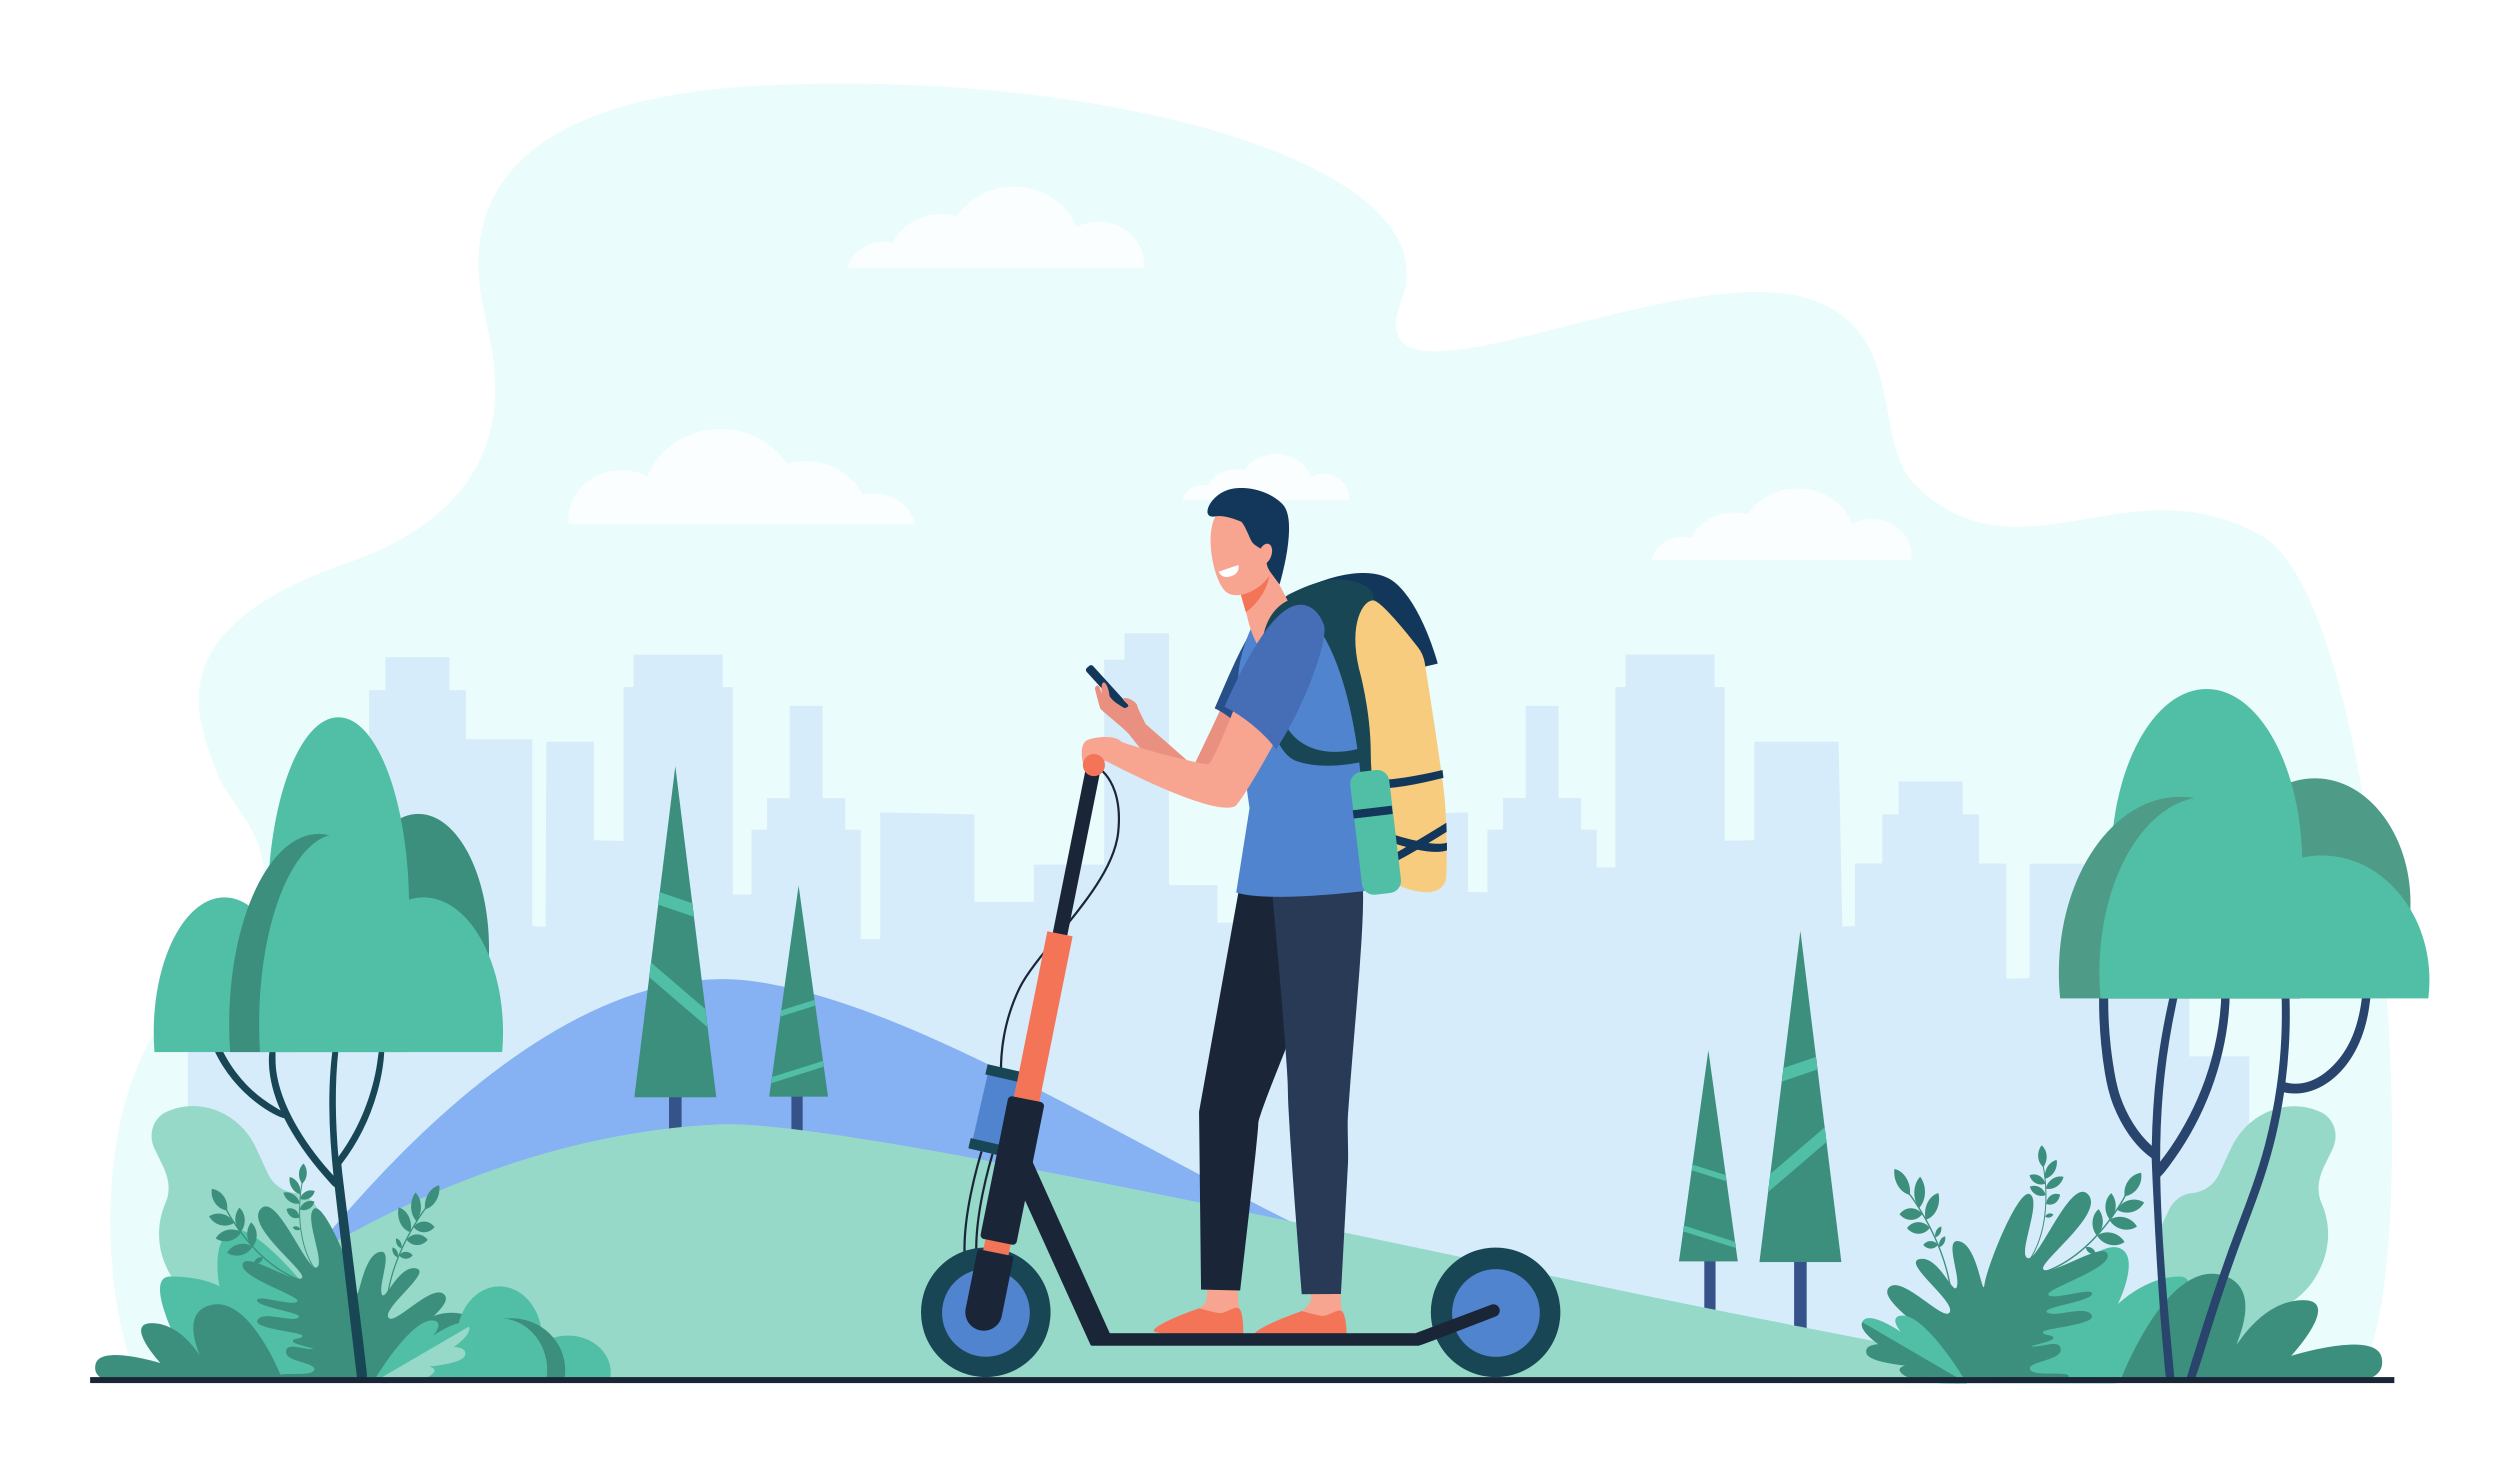 <?xml version="1.0" encoding="utf-8"?>
<!-- Generator: Adobe Illustrator 27.5.0, SVG Export Plug-In . SVG Version: 6.00 Build 0)  -->
<svg version="1.1" id="Layer_1" xmlns="http://www.w3.org/2000/svg" xmlns:xlink="http://www.w3.org/1999/xlink" x="0px" y="0px"
	 viewBox="0 0 3408.109 1999.999" style="enable-background:new 0 0 3408.109 1999.999;" xml:space="preserve">
<g>
	<g>
		<g>
			<rect x="-0.001" y="0" style="fill:#FFFFFF;" width="3408.11" height="2000"/>
		</g>
	</g>
	<g>
		<g>
			<path style="fill:#EAFCFC;" d="M3212.032,1884.226c102.587-142.604,36.444-1060.892-128.946-1153.908
				c-181.701-102.189-327.71,68.126-470.475-67.124c-62.265-58.987-10.815-205.38-139.52-253.469
				c-180.781-67.547-633.788,186.345-562.405-1.002c71.382-187.346-414.234-316.585-877.403-291.774
				c-463.169,24.811-377.194,278.75-370.705,319.827c6.489,41.076,74.627,239.442-189.271,330.611
				c-263.898,91.168-203.332,215.398-177.374,286.53c22.608,61.953,150.335,135.25-35.691,295.547
				c-154.877,133.455-114.004,464.929-69.014,532.904L3212.032,1884.226z"/>
			<path style="opacity:0.8;fill:#FFFFFF;" d="M1247.657,714.732c-5.951-23.992-29.128-41.891-56.835-41.891
				c-5.087,0-10.019,0.606-14.723,1.739c-13.675-27.088-43.351-45.857-77.765-45.857c-8.897,0-17.478,1.254-25.547,3.582
				c-18.526-28.417-52.184-47.418-90.635-47.418c-45.747,0-84.711,26.896-99.476,64.547c-10.451-5.397-22.482-8.484-35.296-8.484
				c-40.099,0-72.606,30.111-72.606,67.256c0,2.202,0.123,4.378,0.346,6.526H1247.657z"/>
			<path style="opacity:0.8;fill:#FFFFFF;" d="M1155.699,365.311c5.081-20.487,24.873-35.772,48.533-35.772
				c4.343,0,8.556,0.518,12.572,1.485c11.677-23.131,37.019-39.159,66.406-39.159c7.598,0,14.925,1.071,21.816,3.059
				c15.82-24.266,44.562-40.492,77.396-40.492c39.065,0,72.338,22.967,84.945,55.119c8.925-4.609,19.198-7.245,30.141-7.245
				c34.242,0,62,25.713,62,57.432c0,1.88-0.104,3.738-0.295,5.572H1155.699z"/>
			<path style="opacity:0.8;fill:#FFFFFF;" d="M1612.019,681.291c2.856-11.516,13.981-20.108,27.281-20.108
				c2.441,0,4.809,0.291,7.067,0.835c6.564-13.003,20.809-22.012,37.327-22.012c4.271,0,8.39,0.603,12.263,1.72
				c8.893-13.64,25.048-22.761,43.505-22.761c21.959,0,40.661,12.91,47.748,30.983c5.016-2.591,10.792-4.072,16.942-4.072
				c19.248,0,34.852,14.454,34.852,32.283c0,1.057-0.059,2.102-0.166,3.132H1612.019z"/>
			<path style="opacity:0.8;fill:#FFFFFF;" d="M2251.826,763.035c4.457-17.97,21.817-31.377,42.569-31.377
				c3.81,0,7.505,0.454,11.027,1.303c10.242-20.289,32.47-34.347,58.245-34.347c6.664,0,13.091,0.94,19.135,2.683
				c13.876-21.284,39.086-35.516,67.886-35.516c34.265,0,63.448,20.145,74.507,48.345c7.827-4.042,16.838-6.354,26.437-6.354
				c30.034,0,54.382,22.553,54.382,50.375c0,1.649-0.092,3.279-0.26,4.888H2251.826z"/>
			<polygon style="opacity:0.5;fill:#C5DDF9;" points="3066.241,1440.093 2984.416,1440.093 2984.416,1273.979 2938.754,1273.979 
				2938.754,1347.943 2873.61,1347.943 2873.61,1324.129 2873.61,1177.511 2766.949,1177.511 2766.949,1333.352 2735.043,1334.352 
				2735.043,1177.219 2697.818,1177.219 2697.818,1110.259 2675.484,1110.259 2675.484,1065.287 2588.273,1065.287 
				2588.273,1110.259 2565.939,1110.259 2565.939,1177.219 2528.715,1177.219 2528.715,1262.339 2511.539,1263.342 
				2506.381,1011.162 2391.517,1011.162 2391.517,1145.317 2351.102,1146.317 2351.102,936.64 2337.276,936.64 2337.276,892.392 
				2216.031,892.392 2216.031,936.64 2202.205,936.64 2202.205,1182.572 2176.68,1182.572 2176.68,1131.097 2155.409,1131.097 
				2155.409,1088.014 2124.566,1088.014 2124.566,962.257 2079.896,962.257 2079.896,1088.014 2049.055,1088.014 2049.055,1131.097 
				2027.783,1131.097 2027.783,1216.283 2001.194,1216.136 2001.194,1107.311 1746.776,1115.268 1686.383,1257.748 
				1659.795,1257.748 1659.795,1206.778 1593.574,1206.778 1593.574,863.357 1532.932,863.357 1532.932,899.335 1505.271,899.335 
				1505.271,1178.621 1409.52,1178.621 1409.52,1229.59 1328.327,1229.59 1328.327,1110.274 1200.048,1107.447 1200.048,1280.146 
				1188.346,1280.293 1173.451,1280.293 1173.451,1131.234 1152.173,1131.234 1152.173,1088.151 1121.32,1088.151 1121.32,962.394 
				1076.636,962.394 1076.636,1088.151 1045.783,1088.151 1045.783,1131.234 1024.505,1131.234 1024.505,1219.338 998.972,1219.338 
				998.972,936.777 985.141,936.777 985.141,892.53 863.856,892.53 863.856,936.777 850.026,936.777 850.026,1146.455 
				809.598,1145.455 809.598,1011.3 744.825,1011.3 743.791,1263.479 725.538,1262.477 725.538,1007.861 635.119,1007.861 
				635.119,940.902 612.777,940.902 612.777,895.93 525.537,895.93 525.537,940.902 503.195,940.902 503.195,1177.355 
				465.958,1177.355 465.958,1334.489 434.042,1333.489 434.042,1177.648 327.346,1280.747 327.346,1324.267 327.346,1348.081 
				256.2,1348.081 256.2,1870.551 1677.748,1870.481 3066.241,1870.413 			"/>
			<path style="fill:#86B1F2;" d="M2225.464,1828.845c-385.724-41.455-868.771-443.948-1196.346-490.892
				c-345.417-49.5-700.467,501.821-700.467,501.821l1896.813-4.829V1828.845z"/>
			<g>
				<rect x="912.067" y="1412.439" style="fill:#355389;" width="17.11" height="189.657"/>
				<polygon style="fill:#3C8F7C;" points="920.622,1044.512 864.771,1495.874 976.473,1495.874 				"/>
				<polygon style="fill:#50BFA5;" points="885.028,1332.168 964.667,1400.459 961.604,1375.714 887.502,1312.17 				"/>
				<polygon style="fill:#50BFA5;" points="897.27,1233.232 946.037,1249.905 943.744,1231.376 899.377,1216.207 				"/>
			</g>
			<g>
				<rect x="1078.9" y="1461.408" style="fill:#355389;" width="15.339" height="142.563"/>
				<polygon style="fill:#3C8F7C;" points="1088.701,1207.238 1048.609,1494.995 1128.792,1494.995 				"/>
				<polygon style="fill:#50BFA5;" points="1051.153,1476.737 1123.088,1454.061 1122.001,1446.256 1052.34,1468.217 				"/>
				<polygon style="fill:#50BFA5;" points="1063.818,1385.83 1111.489,1370.803 1110.401,1362.998 1065.006,1377.31 				"/>
			</g>
			<path style="fill:#96D9C9;" d="M3167.817,1591.094l12.395-25.479c8.825-19.066,1.431-41.258-16.519-49.565l0,0
				c-45.229-20.937-99.924,1.04-122.165,49.087l-16.26,35.126c-7.124,15.39-21.48,24.969-36.57,26.125
				c-13.703,1.051-25.991,10.139-32.041,23.207l-8.572,18.519c-9.28,20.05-9.086,42.866-0.175,62.229
				c5.211,11.324,5.505,25.146-0.346,37.784l-12.138,26.222c-13.419,28.988-2.175,62.729,25.115,75.361l15.569,7.207
				c27.289,12.633,60.29-0.627,73.709-29.616l0,0c12.471-38.69,33.109-54.797,51.225-61.079
				c26.637-9.237,48.98-29.226,61.212-55.648l1.716-3.706c12.909-27.889,12.883-59.604,0.855-86.729
				C3159.519,1628.161,3158.146,1611.986,3167.817,1591.094z"/>
			<path style="fill:#96D9C9;" d="M222.726,1590.815l-12.395-25.479c-8.825-19.066-1.43-41.257,16.518-49.565l0,0
				c45.229-20.937,99.925,1.04,122.165,49.087l16.26,35.126c7.123,15.39,21.48,24.969,36.569,26.126
				c13.703,1.05,25.992,10.138,32.042,23.206l8.572,18.519c9.281,20.05,9.086,42.866,0.175,62.229
				c-5.211,11.324-5.505,25.146,0.345,37.784l12.138,26.222c13.419,28.989,2.175,62.729-25.115,75.361l-15.569,7.207
				c-27.289,12.633-60.29-0.627-73.709-29.616l0,0c-12.471-38.69-33.109-54.797-51.225-61.079
				c-26.637-9.237-48.98-29.226-61.212-55.648l-1.715-3.706c-12.909-27.889-12.884-59.604-0.856-86.729
				C231.024,1627.883,232.397,1611.708,222.726,1590.815z"/>
			<g>
				
					<rect x="2445.814" y="1637.049" transform="matrix(-1 -1.224647e-16 1.224647e-16 -1 4908.738 3463.756)" style="fill:#355389;" width="17.109" height="189.658"/>
				<polygon style="fill:#3C8F7C;" points="2454.369,1269.122 2510.22,1720.484 2398.519,1720.484 				"/>
				<polygon style="fill:#50BFA5;" points="2489.963,1556.778 2410.324,1625.07 2413.387,1600.324 2487.488,1536.78 				"/>
				<polygon style="fill:#50BFA5;" points="2477.721,1457.843 2428.954,1474.516 2431.247,1455.986 2475.614,1440.817 				"/>
			</g>
			<g>
				
					<rect x="2323.375" y="1686.02" transform="matrix(-1 -1.224647e-16 1.224647e-16 -1 4662.089 3514.602)" style="fill:#355389;" width="15.339" height="142.563"/>
				<polygon style="fill:#3C8F7C;" points="2328.913,1431.848 2369.005,1719.605 2288.822,1719.605 				"/>
				<polygon style="fill:#50BFA5;" points="2366.461,1701.348 2294.525,1678.671 2295.612,1670.867 2365.273,1692.827 				"/>
				<polygon style="fill:#50BFA5;" points="2353.795,1610.44 2306.125,1595.412 2307.213,1587.608 2352.608,1601.92 				"/>
			</g>
			<path style="fill:#96D9C9;" d="M190.85,1881.919c0,0,344.767-328.967,789.309-349.175
				c149.277-6.785,760.526,129.266,1275.251,236.154c21.638,4.494,561.096,113.955,634.546,117.203L190.85,1881.919z"/>
			<path style="fill:#50BFA5;" d="M2599.611,1884.199c0,0,90.064-119.635,146.743-137.983c56.677-18.349,3.259,54.526,3.259,54.526
				s100.545-109.942,137.441-100.031c33.821,9.086,0,77.233,0,77.233s38.093-37.736,84.289-37.736
				c46.195,0-35.706,141.303-35.706,141.303L2599.611,1884.199z"/>
			<path style="fill:#3C8F7C;" d="M2889.956,1883.525c0,0,61.566-164.643,137.812-145.603c61.787,15.43,17.858,98.271,21.625,94.505
				c3.767-3.768,36.905-59.995,90.525-59.995s-16.46,75.888-16.46,75.888s114.242-35.678,123.188,1.787
				c7.424,31.093-34.097,33.418-34.097,33.418H2889.956z"/>
			<path style="fill:#50BFA5;" d="M603.942,1884.199c0,0-90.065-119.635-146.743-137.983s-3.259,54.526-3.259,54.526
				s-97.854-133.507-134.75-123.595c-33.821,9.085-20.048,76.509-20.048,76.509s-20.736-13.448-66.932-13.448
				c-46.195,0,35.706,141.303,35.706,141.303L603.942,1884.199z"/>
			<path style="fill:#3C8F7C;" d="M386.281,1883.525c0,0-44.184-118.157-98.902-104.493c-44.342,11.073-12.816,70.525-15.519,67.822
				c-2.703-2.703-26.486-43.056-64.967-43.056c-38.48,0,11.812,54.461,11.812,54.461s-81.987-25.604-88.407,1.283
				c-5.328,22.314,24.47,23.982,24.47,23.982H386.281z"/>
			<g>
				<path style="fill:#3C8F7C;" d="M672.617,1847.131c0.403-2.39,0.613-4.834,0.613-7.32c0-27.73-25.989-50.211-58.049-50.211
					c-32.06,0-58.049,22.48-58.049,50.211c0,2.486,0.21,4.931,0.613,7.32H672.617z"/>
				<path style="fill:#50BFA5;" d="M738.313,1834.79c0.403-3.37,0.614-6.816,0.614-10.323c0-39.107-25.99-70.811-58.049-70.811
					c-32.06,0-58.049,31.703-58.049,70.811c0,3.507,0.21,6.953,0.614,10.323H738.313z"/>
				<path style="fill:#50BFA5;" d="M717.059,1878.182c-0.404-2.39-0.614-4.833-0.614-7.319c0-27.731,25.99-50.211,58.049-50.211
					s58.049,22.479,58.049,50.211c0,2.486-0.21,4.93-0.613,7.319H717.059z"/>
				<path style="fill:#3C8F7C;" d="M624.155,1878.182c-0.512-3.369-0.778-6.816-0.778-10.322c0-39.108,32.947-70.812,73.589-70.812
					c40.642,0,73.589,31.703,73.589,70.812c0,3.506-0.267,6.953-0.778,10.322H624.155z"/>
				<path style="fill:#50BFA5;" d="M680.657,1797.048c-20.313,0-38.458,10.058-50.435,25.831
					c-6.098-1.448-12.578-2.228-19.294-2.228c-36.063,0-65.298,22.479-65.298,50.211c0,2.486,0.236,4.93,0.69,7.319h198.944
					c0.454-3.369,0.69-6.816,0.69-10.322C745.955,1828.751,716.72,1797.048,680.657,1797.048z"/>
			</g>
			<g>
				<g>
					<g>
						<path style="fill:#3C8F7C;" d="M429.02,1729.032c-17.088-26.698-20.277-58.937-19.942-81.28
							c0.363-24.257,4.839-42.418,4.884-42.599l-1.236-0.436c-0.045,0.182-4.558,18.477-4.927,42.894
							c-0.341,22.563,2.884,55.134,20.184,82.162L429.02,1729.032z"/>
					</g>
					<g>
						<path style="fill:#3C8F7C;" d="M418.169,1600.717c-0.42,5.488-2.85,10.092-6.349,12.918c-2.99-3.822-4.667-9.057-4.248-14.546
							c0.42-5.488,2.85-10.092,6.349-12.918C416.912,1589.993,418.589,1595.228,418.169,1600.717z"/>
					</g>
					<g>
						<path style="fill:#3C8F7C;" d="M406.62,1613.387c2.898,4.75,3.797,10.158,2.869,14.853c-4.439-1.059-8.735-4.165-11.634-8.915
							c-2.899-4.75-3.797-10.157-2.869-14.852C399.425,1605.53,403.722,1608.637,406.62,1613.387z"/>
					</g>
					<g>
						<path style="fill:#3C8F7C;" d="M400.077,1628.297c4.501,2.931,7.552,7.45,8.726,12.217c-4.278,1.218-9.295,0.486-13.796-2.443
							c-4.501-2.931-7.553-7.45-8.726-12.217C390.559,1624.636,395.576,1625.367,400.077,1628.297z"/>
					</g>
					<g>
						<path style="fill:#3C8F7C;" d="M402.095,1649.062c3.564,2.327,5.773,6.306,6.375,10.705
							c-3.713,1.581-7.892,1.388-11.456-0.939c-3.563-2.327-5.772-6.306-6.375-10.705
							C394.352,1646.541,398.531,1646.733,402.095,1649.062z"/>
					</g>
					<g>
						<path style="fill:#3C8F7C;" d="M416.821,1624.459c4.006-2.142,8.491-2.261,12.329-0.715c-1.014,4.141-3.71,7.861-7.716,10.003
							c-4.006,2.142-8.49,2.262-12.329,0.715C410.119,1630.321,412.815,1626.602,416.821,1624.459z"/>
					</g>
					<g>
						<path style="fill:#3C8F7C;" d="M416.378,1638.8c4.006-2.142,8.49-2.262,12.328-0.715c-1.014,4.141-3.71,7.86-7.716,10.002
							c-4.006,2.143-8.491,2.262-12.329,0.715C409.675,1644.661,412.372,1640.941,416.378,1638.8z"/>
					</g>
					<g>
						<path style="fill:#3C8F7C;" d="M404.674,1671.872c2.119,0.495,3.876,1.927,4.936,3.786c-1.505,1.259-3.544,1.803-5.663,1.307
							c-2.118-0.495-3.875-1.926-4.936-3.785C400.517,1671.92,402.556,1671.377,404.674,1671.872z"/>
					</g>
				</g>
				<g>
					<g>
						<path style="fill:#3C8F7C;" d="M421.974,1747.896c-39.107-9.351-68.933-38.276-87.067-60.896
							c-19.687-24.556-30.234-47.191-30.338-47.418l-1.592,0.815c0.105,0.228,10.726,23.032,30.539,47.755
							c18.309,22.846,48.445,52.065,88.037,61.531L421.974,1747.896z"/>
					</g>
					<g>
						<path style="fill:#3C8F7C;" d="M305.098,1630.904c4.118,5.898,5.5,12.945,4.346,19.3c-6.141-0.789-12.14-4.313-16.258-10.211
							c-4.118-5.897-5.499-12.945-4.346-19.3C294.98,1621.482,300.979,1625.007,305.098,1630.904z"/>
					</g>
					<g>
						<path style="fill:#3C8F7C;" d="M304.053,1655.214c6.817,1.807,12.183,6.291,15.137,11.911
							c-5.301,3.432-12.153,4.678-18.97,2.87c-6.816-1.807-12.183-6.291-15.137-11.911
							C290.385,1654.652,297.236,1653.407,304.053,1655.214z"/>
					</g>
					<g>
						<path style="fill:#3C8F7C;" d="M309.852,1676.696c6.911-1.628,13.689-0.204,18.8,3.362c-3.26,5.539-8.867,9.881-15.778,11.509
							c-6.911,1.628-13.689,0.204-18.799-3.362C297.334,1682.666,302.941,1678.324,309.852,1676.696z"/>
					</g>
					<g>
						<path style="fill:#3C8F7C;" d="M325.432,1696.232c6.911-1.628,13.689-0.205,18.799,3.362
							c-3.26,5.539-8.867,9.88-15.777,11.508c-6.911,1.629-13.69,0.205-18.799-3.362
							C312.914,1702.201,318.521,1697.86,325.432,1696.232z"/>
					</g>
					<g>
						<path style="fill:#3C8F7C;" d="M320.773,1663.759c-0.349-6.646,1.836-12.905,5.57-17.41c4.155,3.543,6.964,9.194,7.313,15.84
							c0.348,6.646-1.837,12.906-5.57,17.411C323.931,1676.057,321.122,1670.405,320.773,1663.759z"/>
					</g>
					<g>
						<path style="fill:#3C8F7C;" d="M337.021,1683.967c-0.449-6.639,1.641-12.938,5.306-17.512
							c4.208,3.466,7.103,9.064,7.552,15.703c0.449,6.639-1.641,12.938-5.306,17.512
							C340.365,1696.203,337.47,1690.604,337.021,1683.967z"/>
					</g>
					<g>
						<path style="fill:#3C8F7C;" d="M350.452,1715.504c2.522-1.647,5.457-1.997,8.051-1.215c-0.461,2.777-2.044,5.381-4.566,7.027
							c-2.522,1.648-5.458,1.997-8.051,1.215C346.346,1719.754,347.931,1717.151,350.452,1715.504z"/>
					</g>
				</g>
				<g>
					<g>
						<g>
							<path style="fill:#3C8F7C;" d="M525.489,1803.134l1.691-0.112c-2.435-44.732,13.984-86.82,28.188-114.251
								c15.414-29.769,31.618-49.186,31.779-49.378l-1.24-1.275c-0.163,0.193-16.479,19.738-31.988,49.682
								C539.591,1715.461,523.028,1757.925,525.489,1803.134z"/>
						</g>
						<g>
							<path style="fill:#3C8F7C;" d="M594.488,1636.83c-3.861,6.503-9.404,10.539-15.032,11.646
								c-0.952-6.77,0.426-14.39,4.288-20.894c3.861-6.503,9.404-10.539,15.032-11.646
								C599.727,1622.706,598.35,1630.326,594.488,1636.83z"/>
						</g>
						<g>
							<path style="fill:#3C8F7C;" d="M573.843,1644.62c0.276,7.854-2.073,15.158-6.007,20.332
								c-4.268-4.34-7.111-11.115-7.386-18.97c-0.276-7.855,2.073-15.158,6.006-20.332
								C570.724,1629.99,573.567,1636.766,573.843,1644.62z"/>
						</g>
						<g>
							<path style="fill:#3C8F7C;" d="M557.363,1658.599c3.179,6.697,3.766,14.372,2.118,21.069
								c-5.497-1.413-10.607-5.743-13.787-12.44c-3.179-6.698-3.766-14.372-2.119-21.07
								C549.073,1647.571,554.184,1651.9,557.363,1658.599z"/>
						</g>
						<g>
							<path style="fill:#3C8F7C;" d="M546.042,1692.959c1.522,2.695,1.987,5.891,1.487,8.754c-2.344-0.401-4.608-2.037-6.13-4.733
								c-1.522-2.695-1.987-5.891-1.487-8.754C542.255,1688.627,544.519,1690.263,546.042,1692.959z"/>
						</g>
						<g>
							<path style="fill:#3C8F7C;" d="M541.156,1705.293c1.523,2.696,1.987,5.891,1.487,8.754c-2.344-0.4-4.608-2.037-6.13-4.732
								c-1.523-2.695-1.987-5.891-1.487-8.754C537.37,1700.961,539.634,1702.598,541.156,1705.293z"/>
						</g>
						<g>
							<path style="fill:#3C8F7C;" d="M578.306,1665.281c5.768,0.085,10.814,2.999,14.113,7.532
								c-3.685,4.431-8.977,7.191-14.745,7.106c-5.768-0.086-10.814-2.999-14.113-7.532
								C567.247,1667.957,572.538,1665.196,578.306,1665.281z"/>
						</g>
						<g>
							<path style="fill:#3C8F7C;" d="M568.942,1682.719c5.768,0.085,10.814,2.998,14.113,7.531
								c-3.686,4.431-8.977,7.191-14.745,7.106c-5.768-0.085-10.814-2.998-14.114-7.531
								C557.883,1685.395,563.174,1682.634,568.942,1682.719z"/>
						</g>
						<g>
							<path style="fill:#3C8F7C;" d="M553.446,1706.479c3.754,0.056,7.039,1.952,9.186,4.902c-2.399,2.884-5.843,4.681-9.597,4.626
								c-3.754-0.056-7.039-1.952-9.186-4.902C546.248,1708.222,549.692,1706.425,553.446,1706.479z"/>
						</g>
					</g>
				</g>
				<path style="fill:#3C8F7C;" d="M379.662,1876.475c0-7.443,44.965,1.342,48.706-8.804c3.741-10.146-38.511-10.729-38.511-24.451
					s21.532-4.101,34.158-4.101c12.625,0-24.928-5.875-24.928-10.73c0-4.856,13.176-2.311,13.176-7.469
					c0-5.157-69.192-9.047-61.094-21.671c8.098-12.623,45.296,3.678,55.51-2.854c10.214-6.532-54.566-13.655-56.169-23.367
					c-1.603-9.712,47.732,8.322,54.718,1.337c6.986-6.986-78.012-32.092-74.451-50.546c3.561-18.453,64.424,23.634,79.64,19.102
					c15.216-4.533-76.727-69.307-55.359-94.546c21.367-25.239,62.158,83.538,76.079,79.653s-17.434-68.734-3.213-80.015
					c14.22-11.28,55.037,91.302,57.614,112.367c2.577,21.064,7.757-45.313,30.095-53.077c22.338-7.765,0.647,41.12,4.532,56.013
					c3.885,14.892,22.013-38.201,46.456-34.316c24.443,3.885-44.19,52.445-37.391,66.69c6.798,14.245,59.796-47.555,76.403-30.947
					c16.607,16.606-63.835,62.696-59.435,75.311c4.399,12.615,52.661-9.004,66.558,4.894c13.897,13.896-51.846,22.724-60.563,22.724
					c-8.717,0-42.032,10.958-9.495,8.804C575.234,1874.32,379.662,1883.918,379.662,1876.475z"/>
				<g>
					<path style="fill:#50BFA5;" d="M507.832,1885.076c0,0,54.148,2.902,69.914-7.023c15.765-9.926,3.322-17.65,3.322-17.65
						s50.071-1.09,49.945-12.953c-0.125-11.863-12.262-11.179-12.262-11.179s25.273-17.177,20.559-27.883
						c-7.243-16.451-48.408,12.193-48.408,12.193s13.495-16.026,2.591-19.771C563.561,1790.53,507.832,1885.076,507.832,1885.076z"
						/>
					<path style="fill:#96D9C9;" d="M639.31,1808.388c4.714,10.706-20.559,27.883-20.559,27.883s18.241-0.242,15.28,11.296
						c-2.949,11.491-48.81,15.372-48.81,15.372s16.012,3.13,0.247,13.056c-15.765,9.926-77.635,9.082-77.635,9.082L639.31,1808.388z
						"/>
				</g>
			</g>
			<g>
				<g>
					<g>
						<path style="fill:#3C8F7C;" d="M2766.787,1716.308c18.54-28.967,22-63.945,21.637-88.188
							c-0.393-26.317-5.25-46.022-5.299-46.218l1.341-0.473c0.05,0.197,4.945,20.047,5.346,46.538
							c0.37,24.481-3.129,59.819-21.898,89.145L2766.787,1716.308z"/>
					</g>
					<g>
						<path style="fill:#3C8F7C;" d="M2778.56,1577.088c0.455,5.955,3.093,10.95,6.888,14.016c3.245-4.146,5.064-9.825,4.609-15.781
							c-0.455-5.955-3.093-10.949-6.889-14.016C2779.924,1565.453,2778.104,1571.133,2778.56,1577.088z"/>
					</g>
					<g>
						<path style="fill:#3C8F7C;" d="M2791.09,1590.835c-3.145,5.154-4.119,11.021-3.112,16.114
							c4.815-1.148,9.478-4.518,12.622-9.672c3.146-5.153,4.121-11.021,3.113-16.114
							C2798.896,1582.312,2794.235,1585.682,2791.09,1590.835z"/>
					</g>
					<g>
						<path style="fill:#3C8F7C;" d="M2798.189,1607.013c-4.885,3.179-8.194,8.083-9.468,13.255
							c4.642,1.321,10.085,0.527,14.969-2.651c4.884-3.18,8.194-8.084,9.467-13.255
							C2808.516,1603.039,2803.073,1603.833,2798.189,1607.013z"/>
					</g>
					<g>
						<path style="fill:#3C8F7C;" d="M2796,1629.541c-3.867,2.525-6.264,6.842-6.917,11.615c4.029,1.715,8.563,1.506,12.429-1.02
							c3.867-2.524,6.264-6.842,6.917-11.615C2804.399,1626.807,2799.866,1627.016,2796,1629.541z"/>
					</g>
					<g>
						<path style="fill:#3C8F7C;" d="M2780.021,1602.849c-4.347-2.324-9.211-2.454-13.376-0.775
							c1.101,4.492,4.025,8.528,8.372,10.853s9.212,2.453,13.376,0.775C2787.294,1609.208,2784.368,1605.173,2780.021,1602.849z"/>
					</g>
					<g>
						<path style="fill:#3C8F7C;" d="M2780.503,1618.407c-4.347-2.323-9.212-2.453-13.376-0.775c1.1,4.493,4.025,8.528,8.372,10.853
							s9.212,2.453,13.376,0.775C2787.775,1624.768,2784.85,1620.731,2780.503,1618.407z"/>
					</g>
					<g>
						<path style="fill:#3C8F7C;" d="M2793.201,1654.291c-2.298,0.537-4.205,2.09-5.355,4.107c1.633,1.365,3.846,1.955,6.145,1.418
							c2.298-0.538,4.205-2.09,5.355-4.107C2797.712,1654.343,2795.5,1653.753,2793.201,1654.291z"/>
					</g>
				</g>
				<g>
					<g>
						<path style="fill:#3C8F7C;" d="M2774.432,1736.774c42.43-10.146,74.791-41.529,94.466-66.071
							c21.36-26.642,32.803-51.201,32.916-51.446l1.728,0.884c-0.113,0.247-11.637,24.99-33.135,51.813
							c-19.865,24.786-52.561,56.489-95.518,66.761L2774.432,1736.774z"/>
					</g>
					<g>
						<path style="fill:#3C8F7C;" d="M2901.24,1609.842c-4.469,6.399-5.967,14.045-4.716,20.939
							c6.663-0.855,13.172-4.68,17.64-11.078c4.468-6.399,5.967-14.046,4.715-20.94
							C2912.217,1599.619,2905.708,1603.442,2901.24,1609.842z"/>
					</g>
					<g>
						<path style="fill:#3C8F7C;" d="M2902.373,1636.217c-7.396,1.96-13.218,6.825-16.423,12.923
							c5.752,3.724,13.187,5.075,20.581,3.114c7.396-1.96,13.219-6.825,16.424-12.923
							C2917.203,1635.607,2909.77,1634.256,2902.373,1636.217z"/>
					</g>
					<g>
						<path style="fill:#3C8F7C;" d="M2896.081,1659.524c-7.498-1.767-14.853-0.222-20.396,3.648
							c3.536,6.01,9.62,10.72,17.118,12.486s14.853,0.222,20.396-3.648C2909.663,1666.001,2903.579,1661.291,2896.081,1659.524z"/>
					</g>
					<g>
						<path style="fill:#3C8F7C;" d="M2879.178,1680.721c-7.499-1.767-14.854-0.223-20.397,3.648
							c3.536,6.009,9.62,10.719,17.118,12.485s14.853,0.223,20.396-3.647C2892.759,1687.197,2886.675,1682.487,2879.178,1680.721z"
							/>
					</g>
					<g>
						<path style="fill:#3C8F7C;" d="M2884.231,1645.488c0.378-7.211-1.992-14.003-6.043-18.891
							c-4.509,3.845-7.557,9.977-7.935,17.187c-0.378,7.211,1.992,14.003,6.043,18.891
							C2880.807,1658.83,2883.854,1652.698,2884.231,1645.488z"/>
					</g>
					<g>
						<path style="fill:#3C8F7C;" d="M2866.603,1667.412c0.487-7.202-1.78-14.037-5.757-18.999
							c-4.566,3.761-7.706,9.835-8.193,17.037c-0.487,7.203,1.78,14.038,5.757,19
							C2862.976,1680.689,2866.115,1674.615,2866.603,1667.412z"/>
					</g>
					<g>
						<path style="fill:#3C8F7C;" d="M2852.031,1701.63c-2.736-1.787-5.921-2.167-8.736-1.317c0.5,3.013,2.219,5.837,4.955,7.624
							c2.736,1.788,5.921,2.167,8.735,1.317C2856.486,1706.241,2854.768,1703.417,2852.031,1701.63z"/>
					</g>
				</g>
				<g>
					<g>
						<g>
							<path style="fill:#3C8F7C;" d="M2662.119,1796.706l-1.834-0.122c2.642-48.533-15.173-94.197-30.582-123.96
								c-16.724-32.298-34.305-53.364-34.48-53.573l1.346-1.384c0.177,0.21,17.879,21.416,34.706,53.903
								C2646.82,1701.583,2664.79,1747.655,2662.119,1796.706z"/>
						</g>
						<g>
							<path style="fill:#3C8F7C;" d="M2587.258,1616.271c4.189,7.056,10.203,11.435,16.309,12.636
								c1.033-7.344-0.462-15.612-4.652-22.668c-4.189-7.057-10.203-11.436-16.309-12.637
								C2581.573,1600.946,2583.068,1609.214,2587.258,1616.271z"/>
						</g>
						<g>
							<path style="fill:#3C8F7C;" d="M2609.657,1624.723c-0.299,8.522,2.249,16.446,6.518,22.06
								c4.63-4.709,7.715-12.06,8.015-20.582c0.299-8.522-2.25-16.446-6.518-22.06
								C2613.041,1608.85,2609.957,1616.2,2609.657,1624.723z"/>
						</g>
						<g>
							<path style="fill:#3C8F7C;" d="M2627.537,1639.889c-3.448,7.267-4.086,15.594-2.299,22.86
								c5.965-1.534,11.51-6.231,14.959-13.498s4.086-15.594,2.299-22.86C2636.531,1627.925,2630.986,1632.622,2627.537,1639.889z"
								/>
						</g>
						<g>
							<path style="fill:#3C8F7C;" d="M2639.821,1677.169c-1.651,2.925-2.155,6.392-1.613,9.498
								c2.542-0.436,4.999-2.211,6.651-5.136c1.651-2.925,2.155-6.391,1.613-9.498
								C2643.93,1672.469,2641.473,1674.244,2639.821,1677.169z"/>
						</g>
						<g>
							<path style="fill:#3C8F7C;" d="M2645.121,1690.552c-1.651,2.925-2.155,6.391-1.613,9.498c2.543-0.436,5-2.211,6.651-5.136
								s2.155-6.391,1.613-9.498C2649.229,1685.852,2646.773,1687.627,2645.121,1690.552z"/>
						</g>
						<g>
							<path style="fill:#3C8F7C;" d="M2604.815,1647.14c-6.258,0.093-11.733,3.253-15.313,8.172c4,4.807,9.74,7.803,15.998,7.71
								c6.258-0.092,11.733-3.253,15.313-8.172C2616.814,1650.043,2611.073,1647.047,2604.815,1647.14z"/>
						</g>
						<g>
							<path style="fill:#3C8F7C;" d="M2614.975,1666.059c-6.258,0.092-11.733,3.253-15.313,8.172
								c3.999,4.807,9.74,7.803,15.998,7.71c6.258-0.092,11.733-3.253,15.313-8.172
								C2626.973,1668.962,2621.232,1665.967,2614.975,1666.059z"/>
						</g>
						<g>
							<path style="fill:#3C8F7C;" d="M2631.787,1691.839c-4.072,0.061-7.637,2.117-9.967,5.319
								c2.604,3.128,6.34,5.078,10.413,5.018c4.073-0.06,7.637-2.117,9.967-5.318
								C2639.598,1693.729,2635.86,1691.779,2631.787,1691.839z"/>
						</g>
					</g>
				</g>
				<path style="fill:#3C8F7C;" d="M2820.339,1876.279c0-8.076-48.785,1.456-52.844-9.552s41.783-11.64,41.783-26.529
					c0-14.889-23.362-4.448-37.061-4.448c-13.699,0,27.046-6.375,27.046-11.644s-14.295-2.506-14.295-8.103
					c0-5.596,75.07-9.816,66.285-23.513s-49.146,3.99-60.227-3.097c-11.082-7.087,59.202-14.814,60.941-25.352
					c1.739-10.538-51.788,9.029-59.368,1.449c-7.579-7.579,84.642-34.818,80.777-54.84c-3.863-20.021-69.899,25.642-86.407,20.724
					c-16.51-4.917,83.246-75.195,60.063-102.579s-67.44,90.637-82.544,86.422s18.915-74.575,3.486-86.814
					c-15.43-12.239-59.715,99.061-62.511,121.916c-2.796,22.854-8.416-49.163-32.652-57.588
					c-24.236-8.424-0.702,44.615-4.918,60.772c-4.215,16.157-23.883-41.447-50.403-37.232s47.945,56.902,40.568,72.357
					c-7.376,15.455-64.877-51.595-82.896-33.577c-18.018,18.018,69.26,68.024,64.486,81.711s-57.136-9.769-72.214,5.309
					c-15.078,15.078,56.252,24.655,65.71,24.655s45.604,11.89,10.302,9.552C2608.147,1873.941,2820.339,1884.354,2820.339,1876.279z
					"/>
				<g>
					<path style="fill:#50BFA5;" d="M2681.277,1885.611c0,0-58.75,3.149-75.854-7.62c-17.104-10.769-3.604-19.15-3.604-19.15
						s-54.326-1.183-54.19-14.054c0.137-12.871,13.305-12.129,13.305-12.129s-27.421-18.636-22.307-30.252
						c7.859-17.849,52.522,13.229,52.522,13.229s-14.642-17.388-2.811-21.45C2620.813,1783.031,2681.277,1885.611,2681.277,1885.611
						z"/>
					<path style="fill:#3C8F7C;" d="M2538.626,1802.406c-5.114,11.616,22.307,30.252,22.307,30.252s-19.791-0.263-16.578,12.256
						c3.2,12.468,52.958,16.678,52.958,16.678s-17.372,3.397-0.268,14.166c17.104,10.77,84.232,9.854,84.232,9.854
						L2538.626,1802.406z"/>
				</g>
			</g>
			<g>
				<path style="fill:#184655;" d="M286.164,1412.642c0.088-2.929,4.13-5.202,6.273-2.606c2.136,2.588,2.045,0.841,4.126,6.439
					c5.974,16.069,14.753,31.617,24.972,45.205c19.58,26.034,38.964,39.167,60.972,52.18c-9.069-20.433-15.142-42.242-15.916-64.242
					c-0.281-8.017-0.127-16.332,3.302-23.689c0.958-2.055,4.638-1.633,5.011,0.657c1.849,11.353-0.872,19.911,2.802,40.23
					c8.769,48.481,43.471,99.905,76.948,135.915c-6.42-60.962-9.532-130.244,1.949-191.732c1.883-10.086,4.877-19.679,7.66-29.532
					c0.655-2.317,3.949-1.321,3.543,0.979c-0.578,3.278-6.048,45.592-6.378,48.508c-5.306,46.828-4.246,98.704-0.116,146.012
					c25.968-35.165,43.349-76.293,51.476-119.242c2.402-12.695,3.043-25.803,6.412-38.263c0.464-1.717,3.3-1.901,3.652,0
					c3.459,18.667-3.467,51.69-8.515,69.634c-10.23,36.36-26.599,68.954-48.977,98.07c-0.87,1.132,35.938,285.658,34.948,289.261
					c-1.668,6.076-12.254,10.341-13.895-0.439c-0.669-4.39-20.894-177.392-30.02-257.53c-3.448-1.9-5.667-5.279-14.538-15.25
					c-20.53-23.078-40.832-51.792-54.4-78.873c-8.143-0.463-66.941-29.072-96.108-94.219c-0.841-1.878-4.628-10.697-5.17-12.664
					C285.715,1415.765,286.114,1414.306,286.164,1412.642z"/>
				<path style="fill:#3C8F7C;" d="M475.001,1320.391c-0.669-8.757-1.018-17.713-1.018-26.825
					c0-101.627,43.133-184.011,96.341-184.011c53.208,0,96.341,82.384,96.341,184.011c0,9.112-0.349,18.068-1.018,26.825H475.001z"
					/>
				<path style="fill:#50BFA5;" d="M365.97,1275.167c-0.669-12.351-1.018-24.98-1.018-37.831
					c0-143.32,43.133-259.505,96.341-259.505c53.208,0,96.341,116.185,96.341,259.505c0,12.851-0.349,25.48-1.019,37.831H365.97z"/>
				<path style="fill:#50BFA5;" d="M401.244,1434.187c0.67-8.757,1.019-17.713,1.019-26.825
					c0-101.627-43.133-184.011-96.341-184.011c-53.208,0-96.341,82.384-96.341,184.011c0,9.112,0.348,18.068,1.018,26.825H401.244z"
					/>
				<path style="fill:#3C8F7C;" d="M555.431,1434.187c0.849-12.35,1.291-24.98,1.291-37.831c0-143.32-54.68-259.504-122.131-259.504
					s-122.131,116.184-122.131,259.504c0,12.851,0.442,25.481,1.291,37.831H555.431z"/>
				<path style="fill:#50BFA5;" d="M461.657,1136.852c33.711,0,63.827,36.858,83.703,94.664c10.121-5.308,20.875-8.165,32.022-8.165
					c59.852,0,108.371,82.384,108.371,184.011c0,9.112-0.392,18.068-1.145,26.825H354.432c-0.753-12.35-1.145-24.98-1.145-37.831
					C353.286,1253.035,401.805,1136.852,461.657,1136.852z"/>
			</g>
			<g>
				<g>
					<path style="fill:#29446D;" d="M3050.279,1671.039c13.79-35.879,27.3-71.774,37.104-109.1
						c30.17-114.863,22.887-198.583,21.761-238.838c-0.148-5.316,8.385-6.775,9.13-1.286c2.564,18.895,3.135,38.089,3.26,57.152
						c0.213,32.212-1.746,64.44-5.875,96.631c22.129,5.764,43.065-2.867,60.191-18.372c29.523-26.726,40.063-62.344,44.703-101.804
						c0.475-4.031,0.622-7.845,3.904-10.177c0.73-2.068,3.752-2.704,4.502,0.383c4.679,4.809,2.412,14.462,1.691,20.674
						c-9.742,84.035-60.826,124.771-101.955,124.416c-4.51-0.039-9.995-0.263-14.898-1.625
						c-2.964,20.102-6.775,40.065-11.438,59.816c-8.886,37.635-21.351,73.953-35.067,109.935
						c-46.901,123.032-61.865,185.886-75.191,221.497c-2.015,7.159-12.604,4.161-10.751-3.087
						C2982.008,1874.673,3018.601,1753.46,3050.279,1671.039z"/>
					<path style="fill:#29446D;" d="M2862.357,1347.584c0.444-2.648,1.99-4.404,2.579-6.882c0.776-3.271,6.113-3.598,6.672,0
						c0.319,2.058,1.462,3.323,1.905,5.432c1.43,6.803-2.027,45.077,6.999,103.668c2.399,15.571,5.049,31.056,10.234,45.92
						c8.382,24.024,23.657,49.921,42.65,66.289c0.603-34.319,2.655-68.594,6.771-102.685c2.464-20.403,5.571-40.706,9.346-60.892
						c1.838-9.829,3.828-19.628,5.965-29.391c2.244-10.248,4.357-20.084,9.263-29.356c1.507-2.848,5.789-1.523,5.796,1.635
						c0.02,9.098-1.799,17.476-3.696,26.313c-1.89,8.8-3.657,17.629-5.305,26.481c-12.203,65.604-16.793,123.86-16.743,189.546
						c20.121-25.311,37.713-55.623,50.748-85.396c15.668-35.786,26.222-74.299,30.614-113.381
						c1.229-10.933,1.976-21.926,2.21-32.931c0.121-5.698,0.238-11.395,0.352-17.093c0.06-2.933,1.183-11.771,6.121-9.182
						c4.542,2.383,4.112,7.699,4.492,12.345c0.414,5.065,0.451,10.113,0.387,15.196c-0.121,9.729-0.643,19.451-1.543,29.135
						c-6.531,70.187-33.016,139.56-73.282,196.405c-6.138,8.665-12.477,17.952-19.931,25.515
						c1.717,112.333,18.762,262.106,19.053,273.446c0.064,2.504,0,1.858-0.929,2.787c-3.646,3.646-7.92,4.846-9.289,0.929
						c-2.587-7.401-2.162-14.338-6.021-55.317c-6.881-73.076-14.59-240.486-14.561-247.272
						c-23.908-17.178-40.838-43.602-51.9-71.199c-5.869-14.645-9.314-29.712-11.898-45.312
						C2860.629,1409.287,2860.902,1356.257,2862.357,1347.584z"/>
				</g>
				<path style="fill:#4E9B87;" d="M3026.707,1255.908c-0.906-8.095-1.378-16.373-1.378-24.796
					c0-93.939,58.376-170.093,130.387-170.093s130.388,76.153,130.388,170.093c0,8.423-0.473,16.701-1.379,24.796H3026.707z"/>
				<path style="fill:#50BFA5;" d="M2879.145,1214.105c-0.906-11.416-1.379-23.091-1.379-34.97
					c0-132.479,58.377-239.876,130.388-239.876s130.387,107.396,130.387,239.876c0,11.879-0.472,23.554-1.378,34.97H2879.145z"/>
				<path style="fill:#4E9B87;" d="M3135.559,1361.098c1.149-11.416,1.748-23.092,1.748-34.97
					c0-132.479-74.004-239.876-165.292-239.876s-165.291,107.396-165.291,239.876c0,11.878,0.598,23.554,1.747,34.97H3135.559z"/>
				<path style="fill:#50BFA5;" d="M3008.646,1086.252c45.625,0,86.383,34.07,113.283,87.504
					c13.697-4.905,28.252-7.547,43.339-7.547c81.003,0,146.669,76.152,146.669,170.092c0,8.423-0.531,16.701-1.551,24.797h-446.858
					c-1.02-11.416-1.55-23.092-1.55-34.97C2861.979,1193.648,2927.644,1086.252,3008.646,1086.252z"/>
			</g>
			<rect x="122.877" y="1877.31" style="fill:#1A2538;" width="3141.173" height="8.162"/>
		</g>
		<g>
			<g>
				<path style="fill:#1A2538;" d="M1346.063,1784.102c-16.854-9.443-27.327-28.17-31.127-55.66
					c-3.006-21.75-1.869-49.051,3.38-81.143c8.919-54.526,26.889-104.764,27.069-105.264l2.822,1.016
					c-0.18,0.498-18.066,50.51-26.937,104.77c-8.127,49.711-10.169,113.254,26.259,133.664L1346.063,1784.102z"/>
			</g>
			<g>
				<path style="fill:#1A2538;" d="M1362.063,1784.102c-16.854-9.443-27.327-28.17-31.127-55.66
					c-3.006-21.75-1.869-49.051,3.38-81.143c8.919-54.526,26.889-104.764,27.069-105.264l2.822,1.016
					c-0.18,0.498-18.066,50.51-26.937,104.77c-8.127,49.711-10.169,113.254,26.259,133.664L1362.063,1784.102z"/>
			</g>
			<g>
				<path style="fill:#1A2538;" d="M1369.458,1514.131c-0.058-0.197-5.833-20.063-6.42-50.354
					c-0.542-27.936,3.331-70.766,24.854-116.166c9.65-20.355,30.05-45.072,51.648-71.24c36.726-44.496,78.352-94.93,83.327-141.789
					c4.069-38.328-4.908-60.82-13.155-72.938c-8.899-13.076-18.887-17.217-18.987-17.256l1.114-2.787
					c0.437,0.176,10.801,4.424,20.219,18.158c8.599,12.541,17.973,35.756,13.792,75.139c-5.07,47.758-47.001,98.561-83.996,143.383
					c-21.476,26.02-41.761,50.596-51.251,70.615c-40.709,85.869-18.497,163.609-18.268,164.385L1369.458,1514.131z"/>
			</g>
			
				<rect x="1335.219" y="1455.928" transform="matrix(0.975 0.224 -0.224 0.975 373.286 -265.169)" style="fill:#5184CE;" width="41.778" height="115.555"/>
			
				<rect x="1320.765" y="1555.976" transform="matrix(0.975 0.224 -0.224 0.975 384.072 -261.387)" style="fill:#184655;" width="48" height="14.222"/>
			
				<rect x="1343.898" y="1455.265" transform="matrix(0.975 0.224 -0.224 0.975 362.109 -269.119)" style="fill:#184655;" width="48" height="14.222"/>
			<g>
				<path style="fill:#13375B;" d="M1544.322,973.295l-3.079,2.759c-1.584,1.419-3.968,1.359-5.326-0.133l-54.658-60.126
					c-1.357-1.493-1.172-3.854,0.412-5.272l3.08-2.759c1.584-1.419,3.968-1.36,5.325,0.133l54.658,60.126
					C1546.091,969.516,1545.906,971.876,1544.322,973.295z"/>
				<path style="fill:#EA9081;" d="M1729.629,924.448c-7.305-5.944-48.117-11.406-47.4-2.77
					c0.717,8.636-55.108,122.621-55.108,122.621l-65.429-57.312c-0.613-2.002-11.153-21.543-11.473-25.393
					c-0.335-4.039-12.056-11.107-17.5-10.066c-5.444,1.041,4.655,7.874,5.318,9.128c1.805,3.415-5.173,4.696-5.173,4.696
					s-20.042-11.007-20.468-17.48c-0.425-6.473-4.563-20.041-8.893-17.203c-2.234,1.464-2.214,11.091-1.516,15.658
					c-1.287-5.184-3.111-11.039-4.885-11.619c-3.243-1.06-4.855,3.067-4.266,5.093c0.588,2.026,5.824,24.039,7.415,26.517
					c1.555,2.42,33.921,28.514,38.584,34.178c0,0,58.4,79.219,98.857,90.491c5.856,1.632,22.842-18.185,41.725-41.666
					C1698.298,1025.84,1752.459,943.022,1729.629,924.448z"/>
				<path style="fill:#274F89;" d="M1655.852,965.653c23.355-52.532,54.265-136.41,91.383-141.063c0,0,23.075-4.805,35.106,27.163
					c6.779,18.514-24.883,109.702-65.36,170.172C1703.507,1000.809,1678.412,975.907,1655.852,965.653z"/>
				<path style="fill:#13375B;" d="M1863.709,838.209c20.766,3.082,33.412,81.358,33.412,81.358l62.896-14.955
					c0,0-21.32-80.663-59.054-110.964c-37.732-30.301-120.372,0.715-150.21,25.883c-29.838,25.168-12.585,50.697-12.585,50.697
					S1842.944,835.128,1863.709,838.209z"/>
				<path style="fill:#184655;" d="M1714.717,866.851c0,0,13.156,34.547,17.598,63.364c4.441,28.816,26.956,50.627,38.071,122.747
					c11.114,72.12,29.184,137.481,29.184,137.481s79.878-3.766,93.456-22.664c13.579-18.898-11.499-173.127-35.827-246.673
					c-24.327-73.546,41.044-102.109,2.898-122.635c-38.145-20.526-81.983,1.618-100.587,10.614
					C1740.907,818.081,1712.267,850.953,1714.717,866.851z"/>
				<path style="fill:#F7CC7F;" d="M1852.6,911.298c0,0,16.187,56.718,16.076,116.116c-0.11,59.397,24.739,173.619,24.739,173.619
					s63.95,34.82,77.367-0.413c2.521-6.619,1.56-81.553-1.396-112.58c-3.141-32.953-21.167-147.227-27.065-184.25
					c-1.237-7.765-4.409-15.075-9.212-21.253c-15.42-19.839-50.606-63.629-61.091-64.046
					C1858.335,817.947,1838.226,850.199,1852.6,911.298z"/>
				<path style="fill:#13375B;" d="M1866.973,1072.828c-0.505-3.741-0.99-7.477-1.454-11.191
					c18.034,6.095,77.511-6.187,100.987-11.934c0.493,3.902,0.932,7.5,1.305,10.74
					C1946.29,1065.72,1888.443,1079.779,1866.973,1072.828z"/>
				<path style="fill:#13375B;" d="M1972.47,1148.81c0.067,3.576,0.122,7.075,0.161,10.46c-23.117,8.081-71.511-8.995-94.708-16.963
					c-0.7-3.961-1.411-8.051-2.127-12.242C1897.365,1137.481,1952.112,1155.634,1972.47,1148.81z"/>
				<path style="fill:#13375B;" d="M1972.121,1134.012c-9.973,6.155-71.948,45.153-86.819,47.99
					c-0.596-3.055-1.252-6.451-1.955-10.146c10.439-2.337,57.695-31.42,88.382-50.265
					C1971.874,1125.728,1972.006,1129.885,1972.121,1134.012z"/>
				<path style="fill:#F7A491;" d="M1686.465,1744.269c0,0,2.193,39.474,2.206,39.556c0.806,5.012,3.981,17.394,3.981,21.949
					c0,17.115-74.762-14.529-58.007-22.114c1.518-0.687,9.462-5.88,9.96-11.704c0.769-8.976,2.718-27.133,2.718-27.133
					L1686.465,1744.269z"/>
				<path style="fill:#F47458;" d="M1634.831,1783.497c0,0,17.552,5.235,26.542,6.544c8.99,1.31,20.842-9.712,27.201-6.734
					c6.999,3.276,6.292,35.542,6.292,35.542s-93.695,5.624-120.163-3.061C1564.217,1812.347,1598.947,1795.691,1634.831,1783.497z"
					/>
				<path style="fill:#F7A491;" d="M1826.491,1748.057c0,0,2.193,39.474,2.206,39.555c0.807,5.012,3.983,17.394,3.983,21.949
					c0,17.116-74.763-14.528-58.007-22.113c1.517-0.687,11.817-9.756,12.315-15.581c0.77-8.976,0.362-23.257,0.362-23.257
					L1826.491,1748.057z"/>
				<path style="fill:#F47458;" d="M1774.858,1787.285c0,0,17.552,5.235,26.542,6.544s20.842-9.712,27.2-6.735
					c6.999,3.277,7.278,32.771,7.278,32.771s-100.167,7.396-123.718,0.452C1701.579,1817.197,1738.975,1799.479,1774.858,1787.285z"
					/>
				<path style="fill:#1A2538;" d="M1732.702,1178.232l-40.797,17.926l-57.298,319.387l2.694,242.46l53.299,1.263
					c0,0,24.791-212.091,24.791-228.527s114.827-287.635,114.827-287.635L1732.702,1178.232z"/>
				<path style="fill:#283A56;" d="M1732.412,1196.029c0,0,23.286,249.188,23.286,291.192s18.88,277.096,18.88,277.096l53.427-0.314
					c0,0,3.854-71.658,9.583-177.078c0.896-16.511-1.156-49.824,0-66.916c8.311-122.937,26.619-284.249,18.769-330.123
					c-1.264-7.384-6.485-23.359-11.109-28.232C1810.26,1124.783,1732.412,1196.029,1732.412,1196.029z"/>
				
					<ellipse transform="matrix(0.707 -0.707 0.707 0.707 -871.307 1474.477)" style="fill:#184655;" cx="1344.198" cy="1788.999" rx="88.311" ry="88.311"/>
				
					<ellipse transform="matrix(0.707 -0.707 0.707 0.707 -667.725 1965.966)" style="fill:#184655;" cx="2039.269" cy="1788.999" rx="88.311" ry="88.311"/>
				
					<ellipse transform="matrix(0.23 -0.973 0.973 0.23 -705.777 2686.211)" style="fill:#5184CE;" cx="1344.198" cy="1788.999" rx="59.823" ry="59.823"/>
				
					<ellipse transform="matrix(0.23 -0.973 0.973 0.23 -170.401 3362.688)" style="fill:#5184CE;" cx="2039.269" cy="1788.999" rx="59.823" ry="59.823"/>
				<path style="fill:#1A2538;" d="M2044.014,1783.617c-1.659-4.419-6.587-6.655-11.005-4.996l-103.469,38.865h-416.681
					l-106.006-235.371l-13.973,44.427l93.51,206.339l0.01-0.006c0.304,1.065,1.12,1.704,3.036,1.704h444.428
					c2.527,0,105.153-39.957,105.153-39.957C2043.438,1792.963,2045.674,1788.035,2044.014,1783.617z"/>
				<path style="fill:#5184CE;" d="M1685.247,1216.765l18.198-115.025c0,0-16.45-105.94-15.314-178.609
					c0.679-32.219,19.57-75.463,23.851-76.384c21.395-4.599,28.043-38.037,63.792-13.508
					c42.097,29.485,89.293,147.081,85.231,381.303C1861.005,1214.541,1730.604,1231.146,1685.247,1216.765z"/>
				<path style="fill:#F7A491;" d="M1690.871,808.082l9.017,31.08c0,0,9.394,45.732,26.118,50.589
					c16.725,4.858,37.172-56.054,37.172-56.054l-44.509-85.713L1690.871,808.082z"/>
				<path style="fill:#F47458;" d="M1731.209,772.143c0.969,28.672-17.367,51.323-32.694,62.29l-7.645-26.35l27.798-60.1
					L1731.209,772.143z"/>
				<g>
					<path style="fill:#F7A491;" d="M1718.868,697.019c1.172-0.764,25.56,63.478,12.752,85.739
						c-12.808,22.26-44.633,36.035-59.884,24.453c-16.87-12.81-32.763-84.278-10.621-109.283
						C1683.258,672.923,1718.868,697.019,1718.868,697.019z"/>
					<path style="fill:#13375B;" d="M1679.268,666.394c21.066-4.132,51.099,2.471,69.147,20.919
						c22.194,22.683-4.101,109.539-4.101,109.539l-11.752-15.953c0,0-7.934-9.419-5.67-20.077
						c2.266-10.658-13.364-13.716-19.187-20.773c-4.482-5.435-7.898-19.473-15.072-28.512c0,0-22.107-10.302-35.494-7.624
						C1634.319,708.477,1649.094,672.313,1679.268,666.394z"/>
					<path style="fill:#F7A491;" d="M1716.423,752.371c-2.614,7.601-1.034,15.031,3.53,16.597
						c4.564,1.565,10.384-3.327,12.998-10.928c2.614-7.601,1.033-15.032-3.531-16.597
						C1724.856,739.877,1719.037,744.77,1716.423,752.371z"/>
					<path style="fill:#FFFFFF;" d="M1661.326,779.33l26.931-9.167c0,0,2.886,10.615-8.84,14.995
						C1665.119,790.498,1661.326,779.33,1661.326,779.33z"/>
				</g>
				<path style="fill:#184655;" d="M1723.129,952.244c-6.524-45.777-11.174-109.203,29.872-132.206
					c14.645-8.386,34.352-3.233,49.271,0.47l0,0c-17.821-0.414-33.539,8.392-41.502,14.254
					c-33.373,22.419-26.929,74.588-20.837,115.089c15.317,101.836,112.605,70.68,112.605,70.68l3.967,18.011
					c0,0-50.578,12.871-89.771-1.278C1735.482,1025.98,1723.129,952.244,1723.129,952.244z"/>
				<path style="fill:#F7A491;" d="M1483.469,1008.32c12.858-4.429,36.15-6.124,44.836,2.392
					c4.695,4.603,115.401,33.422,118.998,31.058c8.641-5.68,37.289-80.612,53.159-122.515c15.87-41.903,22.418-45.136,37.106-50.703
					c12.547-4.755,50.313,14.22,47.215,35.736c-5.987,41.575-92.306,191.617-101.549,195.194
					c-34.354,13.296-171.933-60.314-174.525-61.578c-3.458-1.687-13.705,3.12-17.162,1.435c-3.457-1.687-10.506,10.029-15.036,0.683
					C1475.325,1037.573,1470.611,1012.748,1483.469,1008.32z"/>
				<g>
					
						<rect x="1418.04" y="1036.697" transform="matrix(-0.98 -0.197 0.197 -0.98 2560.305 2968.924)" style="fill:#1A2538;" width="20.091" height="640.386"/>
					
						<rect x="1383.244" y="1267.533" transform="matrix(-0.98 -0.197 0.197 -0.98 2479.548 3231.722)" style="fill:#F47458;" width="35.158" height="449.525"/>
					<path style="fill:#1A2538;" d="M1336.139,1813.575L1336.139,1813.575c13.597,2.737,26.838-6.065,29.576-19.662l15.729-78.126
						c0.347-1.722-0.768-3.398-2.49-3.745l-43.004-8.658c-1.721-0.347-3.398,0.769-3.745,2.489l-15.73,78.126
						C1313.739,1797.596,1322.542,1810.838,1336.139,1813.575z"/>
					<path style="fill:#1A2538;" d="M1341.254,1689.081l38.346,7.721c3.008,0.605,5.938-1.342,6.543-4.351l36.964-183.599
						c0.606-3.008-1.342-5.937-4.35-6.542l-38.346-7.721c-3.008-0.605-5.937,1.342-6.543,4.35l-36.964,183.599
						C1336.298,1685.546,1338.246,1688.476,1341.254,1689.081z"/>
					<path style="fill:#F47458;" d="M1476.511,1040.021c-1.642,8.158,3.64,16.103,11.797,17.745
						c8.158,1.643,16.104-3.64,17.746-11.797c1.643-8.158-3.639-16.104-11.797-17.746S1478.154,1031.863,1476.511,1040.021z"/>
				</g>
				<path style="fill:#466EB6;" d="M1669.22,963.502c23.356-52.532,63.347-134.259,100.465-138.912c0,0,23.076-4.805,35.106,27.163
					c6.78,18.514-24.882,109.702-65.36,170.172C1725.958,1000.809,1691.781,973.757,1669.22,963.502z"/>
				<g>
					<path style="fill:#50BFA5;" d="M1895.358,1217.324l-20.327,2.402c-9.058,1.07-17.269-5.404-18.339-14.463l-15.928-134.769
						c-1.07-9.059,5.404-17.269,14.463-18.34l20.327-2.402c9.058-1.07,17.269,5.405,18.339,14.463l15.928,134.77
						C1910.892,1208.043,1904.417,1216.254,1895.358,1217.324z"/>
					
						<rect x="1845.205" y="1100.804" transform="matrix(0.993 -0.117 0.117 0.993 -116.932 227.365)" style="fill:#13375B;" width="53.499" height="11.363"/>
				</g>
			</g>
		</g>
	</g>
</g>
</svg>
